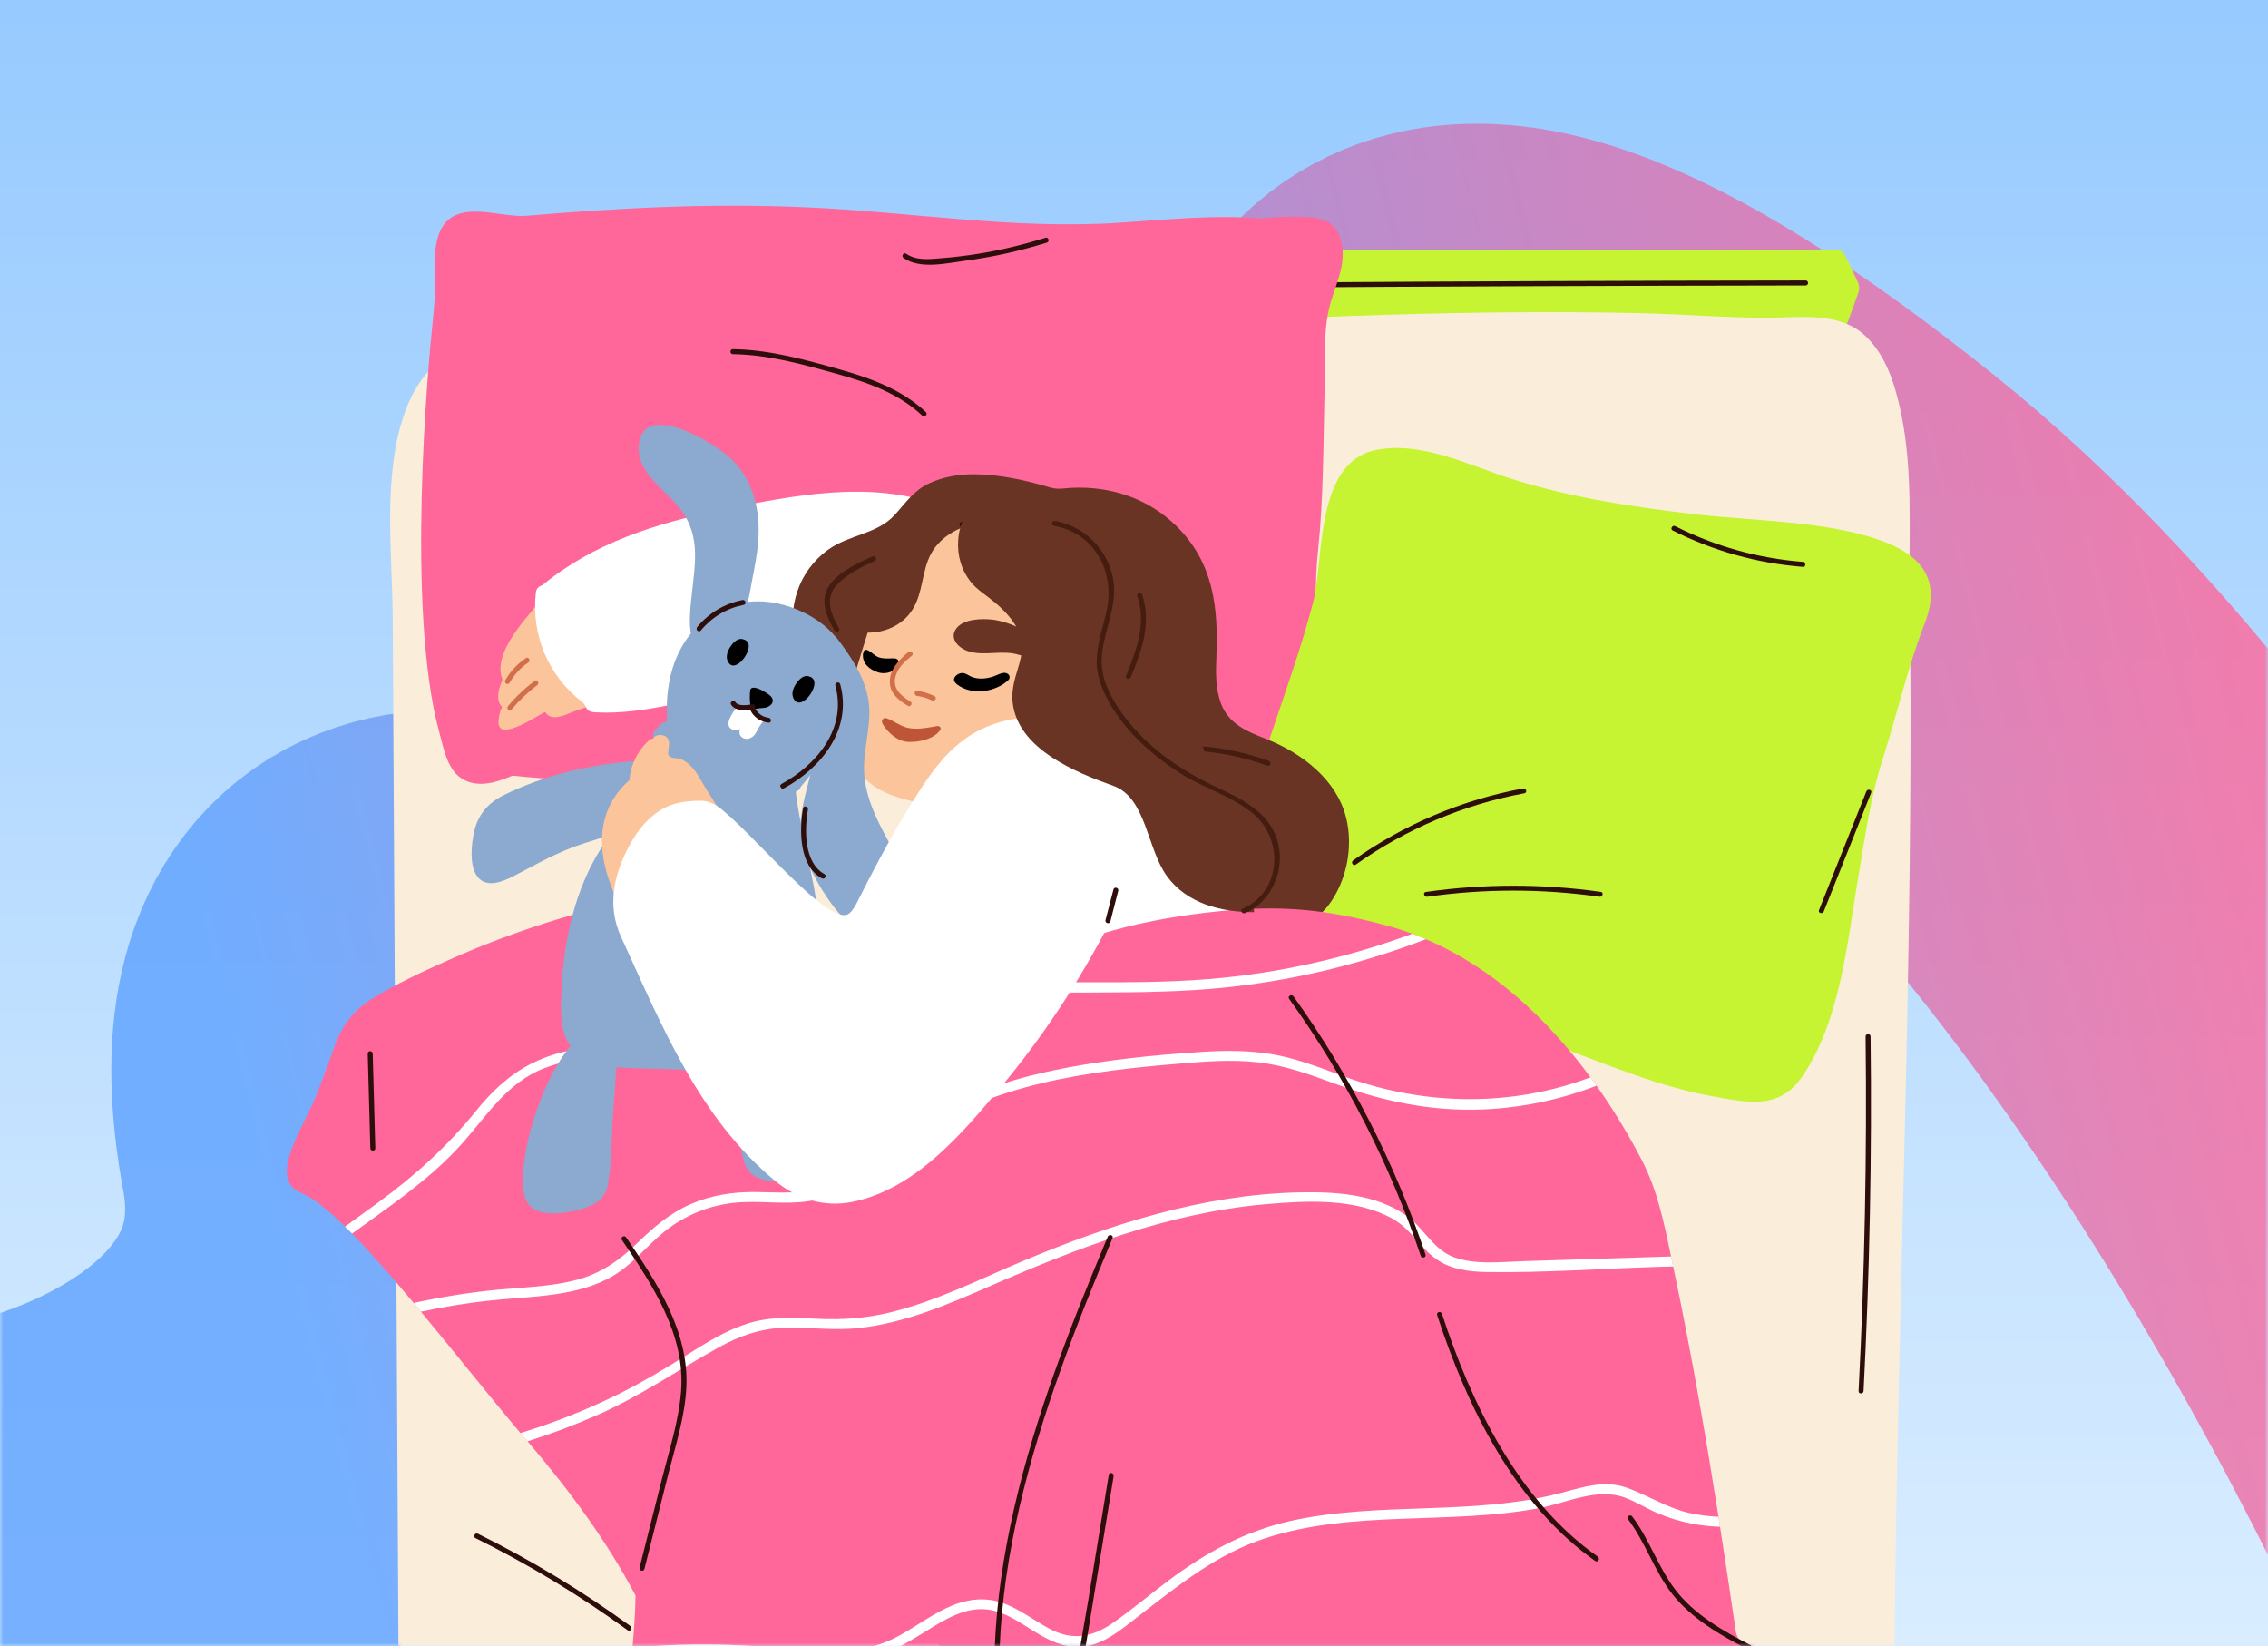 <svg width="350" height="254" viewBox="0 0 350 254" fill="none" xmlns="http://www.w3.org/2000/svg" xmlns:xlink="http://www.w3.org/1999/xlink">
	<rect x="0" y="0" width="350" height="254" fill="#333333" stroke="none"/>
	<desc>
			Created with Pixso.
	</desc>
	<defs>
		<linearGradient x1="175" y1="0" x2="175" y2="254" id="paint_linear_580_1801_0" gradientUnits="userSpaceOnUse">
			<stop stop-color="#97CAFF"/>
			<stop offset="1" stop-color="#D9EDFF"/>
		</linearGradient>
		<linearGradient x1="175" y1="0" x2="175" y2="254" id="paint_linear_580_1803_0" gradientUnits="userSpaceOnUse">
			<stop stop-color="#9DCDFF"/>
			<stop offset="1" stop-color="#DAEDFF"/>
		</linearGradient>
		<linearGradient x1="464.284" y1="97.431" x2="-77.716" y2="233.431" id="paint_linear_580_1804_0" gradientUnits="userSpaceOnUse">
			<stop offset="0.204" stop-color="#FF6699"/>
			<stop offset="0.772" stop-color="#5EA1FF"/>
		</linearGradient>
	</defs>
	<rect id="Rectangle 152" width="350" height="254" fill="url(#paint_linear_580_1801_0)" fill-opacity="1"/>
	<mask id="mask580_1803" mask-type="alpha" maskUnits="userSpaceOnUse" x="0" y="0" width="350" height="254">
		<rect id="Rectangle 153" width="350" height="254" fill="url(#paint_linear_580_1803_0)" fill-opacity="1"/>
	</mask>
	<g mask="url(#mask580_1803)">
		<path id="Vector 2709" d="M408.21 278.19C392.22 234.92 345.02 136.18 284.16 87.42C208.07 26.47 197.94 62.68 229.09 144.11C260.24 225.54 228.99 298.18 174.24 229.89C119.5 161.59 44.51 113.64 56.2 176.84C67.89 240.03 -35.17 263.14 -77.45 227.42" stroke="url(#paint_linear_580_1804_0)" stroke-opacity="0.8" stroke-width="75.608" stroke-linecap="round"/>
	</g>
	<g mask="url(#mask580_1803)">
		<path id="Vector" d="M286.79 45.14C286.98 44.61 286.95 44.05 286.71 43.54C286.07 42.15 284.78 39.41 284.67 39.33C284.42 38.86 283.94 38.48 283.22 38.48C205.73 38.93 74.06 37.97 72.18 40.74C71.28 42.06 71.19 43.64 70.97 45.15C70.88 45.79 70.98 46.43 71.25 47.02C72.03 48.7 73.66 52.26 74.51 54.42C77.37 61.76 85.58 80.67 85.93 80.96C89.65 84.02 94.77 84.91 99.49 85.81C105.04 86.87 110.69 87.48 116.35 87.73C128.58 88.28 140.82 87.19 152.95 85.84C165.03 84.5 177.09 82.87 189.24 82.14C201.96 81.37 214.71 81.37 227.46 81.27C241.87 81.15 256.27 81.04 270.68 80.93C271.8 80.92 272.35 80.08 272.33 79.27C277.52 70.79 284.84 50.64 286.79 45.14Z" fill="#C6F432" fill-opacity="1" fill-rule="nonzero"/>
		<path id="Vector" d="M75.48 45.68C101.9 45.28 128.32 44.96 154.74 44.7C181.16 44.45 207.59 44.26 234.01 44.16C248.89 44.1 263.77 44.06 278.65 44.04C279.14 44.04 279.15 43.27 278.65 43.27C252.22 43.3 225.8 43.4 199.38 43.57C172.95 43.74 146.53 43.99 120.11 44.31C105.23 44.48 90.35 44.69 75.48 44.91C74.98 44.92 74.98 45.69 75.48 45.68Z" fill="#2D0E0B" fill-opacity="1" fill-rule="nonzero"/>
		<path id="Vector" d="M294.7 90.84C294.57 81.67 295.24 72.35 293.29 63.32C292.4 59.2 291.01 54.75 287.83 51.79C283.82 48.07 277.91 49 272.93 49.02C266.53 49.04 260.11 48.49 253.7 48.33C238.7 47.97 223.68 48.21 208.69 48.74C179.3 49.78 149.97 51.93 120.58 52.87C109.6 53.23 97.76 53.49 86.46 53.2C76.72 52.96 67.02 51.09 62.5 63.56C58.99 73.25 60.55 85.38 60.61 95.61C60.75 120.17 60.89 144.72 61.02 169.27C61.29 217.76 61.56 266.25 61.83 314.74C61.91 327.83 61.18 341.3 62.17 354.34C63.79 375.85 95.52 367.51 107.38 367.41C164.54 366.95 222.08 374.2 279.11 367.37C292.23 365.78 294.62 351.76 294.09 338.96C293.27 319.37 292.43 299.83 292.31 280.21C292.06 239.75 293.48 199.32 294.29 158.87C294.75 136.2 295.02 113.52 294.7 90.84Z" fill="#FAEEDB" fill-opacity="1" fill-rule="nonzero"/>
		<path id="Vector" d="M287.9 159.92C288.12 178.16 287.76 196.4 286.82 214.62C286.79 215.11 287.56 215.11 287.59 214.62C288.53 196.4 288.89 178.16 288.67 159.92C288.67 159.43 287.9 159.43 287.9 159.92Z" fill="#2D0E0B" fill-opacity="1" fill-rule="nonzero"/>
		<path id="Vector" d="M73.37 237.31C81.6 241.38 89.45 246.14 96.88 251.54C97.28 251.83 97.66 251.16 97.27 250.87C89.84 245.47 81.99 240.72 73.76 236.64C73.32 236.42 72.93 237.09 73.37 237.31Z" fill="#2D0E0B" fill-opacity="1" fill-rule="nonzero"/>
		<path id="Vector" d="M88.49 270.89C81.6 272.22 74.9 274.26 68.43 276.98C67.98 277.17 68.18 277.91 68.64 277.72C75.11 275 81.81 272.97 88.7 271.63C89.18 271.53 88.98 270.79 88.49 270.89Z" fill="#2D0E0B" fill-opacity="1" fill-rule="nonzero"/>
		<path id="Vector" d="M206.89 36.9C205.98 33.78 203.26 33.51 200.71 33.44C198.68 33.39 196.66 33.49 194.65 33.72C187.4 33.09 179.78 33.91 172.7 34.37C156.42 35.43 140.67 32.71 124.46 31.99C109.99 31.34 95.62 32.05 81.2 33.3C77.26 33.64 70.32 30.53 67.97 35.56C67.07 37.48 67.06 39.74 67.14 41.85C67.25 44.71 67.03 47.26 66.73 50.11C66.08 56.22 62.62 94.07 67.79 112.98C68.54 115.74 69.09 119.09 71.71 120.38C74.08 121.55 76.8 120.65 79.1 119.67C91.54 121.02 104.03 120.47 116.38 118.17C123.28 116.88 130.13 115.42 137.16 115.59C144.25 115.76 151.25 117.19 158.2 118.68C166.28 120.4 177.03 123.97 185.77 121.55C192.46 122.78 203.64 123.93 203.87 115.64C204.16 105.38 202.32 95.2 203.4 84.93C204.26 76.74 204.21 68.49 204.41 60.27C204.51 56.31 204.2 51.82 205.03 47.93C205.83 44.24 208.05 40.85 206.89 36.9Z" fill="#FF6699" fill-opacity="1" fill-rule="nonzero"/>
		<path id="Vector" d="M142.88 63.58C139.27 60.18 134.64 58.44 129.95 57.1C124.45 55.54 118.84 53.95 113.09 53.87C112.6 53.87 112.6 54.64 113.09 54.64C118.58 54.72 123.9 56.21 129.14 57.68C133.92 59.01 138.66 60.67 142.33 64.13C142.69 64.47 143.24 63.92 142.88 63.58Z" fill="#2D0E0B" fill-opacity="1" fill-rule="nonzero"/>
		<path id="Vector" d="M139.45 39.81C142.05 41.59 146.08 40.6 148.97 40.22C153.24 39.65 157.44 38.71 161.55 37.43C162.03 37.28 161.82 36.54 161.35 36.68C157.92 37.75 154.44 38.6 150.9 39.16C149.04 39.46 147.18 39.68 145.31 39.83C143.45 39.98 141.46 40.25 139.83 39.14C139.42 38.86 139.04 39.53 139.45 39.81Z" fill="#2D0E0B" fill-opacity="1" fill-rule="nonzero"/>
		<path id="Vector" d="M288.59 82.84C280.22 80.35 270.64 80.37 261.96 79.38C252.21 78.27 242.45 76.8 233.13 73.84C226.74 71.8 219.3 68.01 212.32 69.43C202.89 71.35 204.34 86.3 202.65 92.88C200.19 102.42 196.46 111.63 193.68 121.09C191.48 128.58 186.27 140.7 192.33 147.63C194.95 150.62 199.12 152.07 203.19 152.87C212.88 154.79 222.71 156.32 232.25 158.87C243.13 161.77 252.78 167.03 264.01 169.1C270.24 170.25 274.75 171.2 278.32 165.81C284.11 157.06 285.08 145.21 286.78 135.29C287.8 129.28 288.65 123.06 290.51 117.24C292.57 110.81 294.55 102.47 297.03 96.16C299.84 89 296.08 85.06 288.59 82.84Z" fill="#C6F432" fill-opacity="1" fill-rule="nonzero"/>
		<path id="Vector" d="M258.13 81.85C264.43 85.02 271.2 86.91 278.23 87.46C278.72 87.5 278.72 86.73 278.23 86.69C271.34 86.15 264.69 84.3 258.52 81.18C258.08 80.96 257.69 81.63 258.13 81.85Z" fill="#2D0E0B" fill-opacity="1" fill-rule="nonzero"/>
		<path id="Vector" d="M288.02 122.1C285.58 128.21 283.15 134.32 280.71 140.42C280.52 140.88 281.27 141.08 281.45 140.63C283.89 134.52 286.32 128.42 288.76 122.31C288.95 121.85 288.2 121.65 288.02 122.1Z" fill="#2D0E0B" fill-opacity="1" fill-rule="nonzero"/>
		<path id="Vector" d="M209.21 133.41C217 127.89 225.86 124.14 235.25 122.39C235.74 122.3 235.53 121.56 235.05 121.65C225.59 123.41 216.67 127.19 208.82 132.75C208.42 133.03 208.81 133.7 209.21 133.41Z" fill="#2D0E0B" fill-opacity="1" fill-rule="nonzero"/>
		<path id="Vector" d="M220.25 138.36C229.07 137.1 238.01 137.1 246.84 138.36C247.32 138.43 247.53 137.68 247.04 137.61C238.07 136.34 229.02 136.34 220.04 137.62C219.55 137.69 219.76 138.43 220.25 138.36Z" fill="#2D0E0B" fill-opacity="1" fill-rule="nonzero"/>
		<path id="Vector" d="M96.29 105.84C96.12 102.61 94.71 99.97 92.71 97.51C91.67 96.23 90.54 94.93 89.2 93.95C87.94 93.02 86.62 92.74 85.19 92.14C85.04 92.07 84.89 92.05 84.76 92.06C84.43 91.89 84.02 91.93 83.71 92.32C81.41 95.21 75.85 100.69 77.55 104.87C77.27 105.49 77.06 106.13 76.94 106.77C76.75 107.8 76.98 108.61 77.48 109.07C77.12 109.87 76.91 110.71 76.93 111.59C76.93 112.31 77.58 112.73 78.23 112.6C80.34 112.19 82.04 110.96 83.91 109.96C83.98 109.92 84.06 109.89 84.13 109.85C84.22 110.02 84.35 110.18 84.53 110.31C85.71 111.23 87.72 110.05 88.93 109.64C91.08 108.9 93.22 108.13 95.34 107.32C95.7 107.18 95.91 106.91 95.99 106.61C96.18 106.44 96.3 106.18 96.29 105.84Z" fill="#FCC49A" fill-opacity="1" fill-rule="nonzero"/>
		<path id="Vector" d="M182.81 131.05C179.15 119.81 174.37 108.81 168.07 98.79C162.54 90 155.17 81.88 145.27 78.09C134.42 73.93 122.23 76.48 111.22 78.7C101.29 80.71 91.57 83.79 83.67 90.31C83.2 90.43 82.77 90.79 82.7 91.39C81.94 97.9 84.6 104.25 89.78 108.26C90.73 108.99 90.11 109.81 91.96 109.91C100.13 110.35 108.52 107.14 116.66 106.3C118.94 106.06 121.27 105.75 123.56 106.03C126.38 106.39 128.43 107.79 130.67 109.4C134.22 111.95 137.78 114.47 141.82 116.2C149.55 119.52 158.55 119.49 165.73 124.16C170.88 127.52 173.32 137.03 180.98 133.9C181.61 133.64 181.82 133.03 181.74 132.49C182.43 132.45 183.08 131.89 182.81 131.05Z" fill="#FFFFFF" fill-opacity="1" fill-rule="nonzero"/>
		<path id="Vector" d="M203.18 118.79C200.9 116.66 198.07 115.05 195.27 113.96C192.4 112.85 189.61 111.68 188.43 108.56C187.55 106.21 187.62 103.67 187.72 101.2C188.02 93.66 187.24 86.83 181.61 81.23C176.9 76.54 170.41 74.68 163.96 75.38C163.28 75.45 162.59 75.38 161.93 75.18C158.25 74.07 154.13 73.18 150.27 73.17C147.95 73.17 145.6 73.57 143.48 74.53C141.01 75.65 139.83 77.52 138.06 79.46C135.33 82.44 131.01 82.48 127.79 84.82C118.32 91.7 122.06 106.82 131.64 111.85C132.24 112.17 132.69 112.69 133.05 113.26C133.25 113.58 133.58 113.81 134.05 113.85C137.53 114.15 142.08 113.74 145.41 114.82C150.44 116.44 148.32 122.63 148.47 126.53C148.67 131.8 151.21 134.37 155 137.67C156.51 138.99 157.37 140.16 158 141.54C160.67 147.42 167.67 149.92 173.29 146.76C173.39 146.7 173.49 146.65 173.58 146.59C174.03 146.33 174.51 146.18 175.02 146.1C179.54 145.44 183.21 142.48 187.5 141.17C189.69 140.49 190.15 141.97 192.37 142.66C196.58 143.97 202.1 143.49 204.96 139.74C207.81 136.01 208.87 130.73 207.74 126.18C207.03 123.28 205.35 120.81 203.18 118.79Z" fill="#693424" fill-opacity="1" fill-rule="nonzero"/>
		<path id="Vector" d="M197.18 160.17C189.07 134.52 175.95 112.47 173.5 108.36C173.5 108.36 164.37 112.02 164.03 112.33C163.68 112.42 163.35 112.64 163.11 113.05C161.02 116.64 161.25 120.63 160.71 124.64C160.04 129.64 158.65 134.5 157.24 139.33C155.92 143.8 154.53 148.27 153.6 152.83C152.87 156.37 152.32 159.99 154.64 163.04C154.92 163.4 155.27 163.59 155.64 163.66C155.78 164.09 156.1 164.46 156.64 164.65C162.62 166.7 169.51 165 175.66 164.52C182.79 163.96 199.12 160.2 197.18 160.17Z" fill="#FFFFFF" fill-opacity="1" fill-rule="nonzero"/>
		<path id="Vector" d="M305.49 343.68C305.21 346.2 303.57 347.93 300.99 348.17C299.11 348.34 297.55 347.6 296.2 346.5C296.01 346.6 295.79 346.66 295.53 346.67C292.53 346.8 292.4 343.38 289.48 342.95C286.7 342.54 283.15 344.73 280.68 345.66C274.33 348.06 267.88 350.16 261.34 351.96C248.36 355.52 235.04 357.87 221.62 359C206.78 360.25 191.24 359.14 176.09 360.03C165.75 361.73 155 363.38 145.44 367.87C136.83 371.91 129.53 378.1 121.51 383.11C114.71 387.36 106.43 391.25 98.2 390.69C91.67 390.25 82.97 372.03 81.93 359.42C81.87 358.8 81.84 358.19 81.82 357.6C81.81 356.82 81.82 356.06 81.88 355.33C82.48 347.48 84.24 334.82 86.08 323.45C86.16 322.91 86.25 322.37 86.33 321.84C87.33 315.7 88.34 310.02 89.17 305.81C91.65 293.25 94.17 280.68 95.92 268C96.48 263.98 97.05 259.89 97.46 255.76C97.51 255.25 97.56 254.73 97.6 254.21C97.85 251.53 98.03 248.86 98.08 246.18C93.57 237.6 87.73 229.76 81.41 222.38C81.4 222.37 81.39 222.36 81.38 222.34C81.03 221.94 80.68 221.53 80.32 221.1C75.76 215.71 70.28 208.79 64.96 202.38C64.59 201.92 64.22 201.48 63.85 201.04C60.5 197.04 57.24 193.3 54.33 190.34C53.97 189.96 53.6 189.6 53.24 189.25C50.62 186.66 48.33 184.82 46.6 184.12C41 181.88 47 173.85 48.97 168.63C49.87 166.22 50.82 163.82 51.65 161.38C52.65 158.43 54.59 155.88 57.23 154.22C61.03 151.84 65.18 149.94 68.95 148.25C80.12 143.24 91.85 139.68 103.9 137.56C104.63 137.43 105.2 137.76 105.54 138.23C114.29 140.22 118.57 149.57 127.1 152.36C136.36 155.38 146.34 150.14 155.89 151.31C155.98 150.96 156.17 150.63 156.53 150.38C165.19 144.22 177.88 141.64 188 140.61C197.56 139.63 204.61 140.23 214.21 142.87C215.48 143.22 216.73 143.63 217.96 144.07C218.66 144.34 219.36 144.62 220.05 144.91C230.31 149.28 238.79 157.18 245.44 166.22C245.77 166.65 246.07 167.08 246.38 167.51C249.02 171.25 251.37 175.15 253.4 179.06C255.78 183.66 256.83 188.82 257.88 193.86C257.98 194.38 258.09 194.89 258.2 195.4C258.22 195.46 258.22 195.51 258.24 195.57C259.69 202.41 261 209.27 262.22 216.15C263.28 222.1 264.26 228.06 265.2 234.02C265.28 234.54 265.36 235.05 265.44 235.56C266.28 240.96 267.09 246.36 267.88 251.76C268.3 254.71 274.28 256.12 276.41 257.46C277.71 258.27 278.97 259.18 280.22 260.13C280.82 260.59 281.43 261.06 282.03 261.54C283.6 262.79 285.16 264.06 286.7 265.24C293.18 270.21 300.11 276.04 302.19 284.31C304.16 292.12 304.21 300.61 304.2 308.98L304.2 310.61C304.2 314.49 304.21 318.32 304.42 322.03C304.53 323.9 304.71 325.8 304.9 327.72C305.44 333.05 306.07 338.47 305.49 343.68Z" fill="#FF6699" fill-opacity="1" fill-rule="nonzero"/>
		<path id="Vector" d="M220.05 144.91C208.64 149.3 196.63 151.98 184.41 152.75C170.77 153.63 157.14 152.45 143.54 154.22C129.98 155.99 116.51 158.66 103.04 160.97C99.57 161.56 96.09 162.15 92.62 162.75C89.7 163.25 86.75 163.75 83.98 164.82C78.07 167.1 75.06 172.33 70.98 176.8C66.84 181.34 61.81 184.95 56.85 188.52C56.01 189.13 55.17 189.73 54.33 190.33C53.97 189.96 53.6 189.59 53.24 189.25C54.93 188.03 56.62 186.81 58.3 185.58C64.07 181.37 69.05 176.87 73.54 171.31C77.16 166.85 81.05 163.79 86.7 162.36C93.13 160.74 99.83 159.97 106.36 158.85C119.45 156.61 132.55 153.95 145.74 152.41C159.31 150.82 172.95 152.18 186.54 151.06C197.27 150.18 207.86 147.8 217.96 144.07C218.66 144.34 219.36 144.62 220.05 144.91Z" fill="#FFFFFF" fill-opacity="1" fill-rule="nonzero"/>
		<path id="Vector" d="M258.2 195.4C257.35 195.42 256.5 195.44 255.65 195.47C246.93 195.75 238.14 196.39 229.42 196.26C226.74 196.22 223.91 195.87 221.67 194.28C219.11 192.48 217.76 189.64 214.94 188.06C209.13 184.81 201.58 185.24 195.17 185.81C180.16 187.15 166.02 192.64 152.32 198.63C146.02 201.38 139.57 204.11 132.68 204.89C128.95 205.31 125.27 204.81 121.53 204.84C117.62 204.87 114.15 206.07 110.77 207.96C104.59 211.41 98.84 215.36 92.35 218.25C88.77 219.83 85.12 221.21 81.41 222.38C81.4 222.37 81.39 222.36 81.38 222.35C81.03 221.94 80.68 221.53 80.32 221.1C85.58 219.5 90.71 217.45 95.64 215C99.22 213.2 102.65 211.17 106.03 209.03C109.04 207.13 112.11 205.21 115.53 204.16C119.06 203.08 122.65 203.29 126.28 203.48C130 203.66 133.62 203.39 137.25 202.52C144.45 200.78 151.11 197.4 157.91 194.54C171.32 188.91 185.49 184.36 200.15 183.98C205.89 183.84 212.32 184.16 217.16 187.65C219.77 189.54 221.2 192.79 224.32 193.95C227.62 195.18 231.47 194.7 234.91 194.59C242.57 194.35 250.22 194.1 257.88 193.86C257.99 194.38 258.09 194.89 258.2 195.4Z" fill="#FFFFFF" fill-opacity="1" fill-rule="nonzero"/>
		<path id="Vector" d="M246.38 167.51C240.83 169.66 234.95 170.91 228.97 171.17C220.96 171.52 213.35 169.92 205.86 167.15C201.96 165.72 198.07 164.31 193.91 163.88C190.05 163.48 186.17 163.75 182.33 164.08C175.1 164.68 167.84 165.44 160.78 167.12C153.85 168.77 147.1 171.33 141.26 175.47C135.99 179.21 131.34 184.4 124.63 185.35C120.89 185.89 117.13 185.19 113.39 185.57C109.44 185.96 105.6 187.54 102.51 190.04C99.81 192.22 97.66 195.04 94.64 196.83C91.82 198.51 88.6 199.28 85.39 199.73C82.02 200.2 78.61 200.32 75.22 200.7C71.78 201.08 68.35 201.65 64.96 202.38C64.59 201.92 64.22 201.48 63.85 201.04C64.09 200.98 64.32 200.94 64.56 200.88C68.66 200.01 72.8 199.37 76.98 198.97C80.88 198.61 84.84 198.51 88.65 197.56C92.65 196.57 95.58 194.49 98.5 191.65C100.92 189.3 103.38 187.2 106.5 185.82C109.71 184.41 113.08 183.88 116.57 183.92C120.39 183.95 124.23 184.37 127.87 182.91C131.18 181.59 133.97 179.25 136.71 177.04C139.28 174.98 141.9 173.04 144.78 171.45C150.79 168.13 157.43 166.13 164.14 164.83C171.08 163.49 178.18 162.77 185.22 162.31C189.02 162.06 192.85 162.03 196.62 162.71C200.4 163.4 203.98 164.84 207.58 166.15C219.91 170.63 233.27 170.81 245.44 166.22C245.77 166.65 246.07 167.08 246.38 167.51Z" fill="#FFFFFF" fill-opacity="1" fill-rule="nonzero"/>
		<path id="Vector" d="M282.03 261.54C273.86 262.1 265.77 263.74 257.99 266.41C250.01 269.16 242.41 273.01 235.5 277.85C228.56 282.72 222.25 288.62 213.5 289.79C204.61 290.98 195.68 288.15 186.79 289.58C179.05 290.81 172.13 294.69 165.66 298.93C159.09 303.24 152.83 308.06 145.89 311.78C138.66 315.66 130.77 317.85 122.69 319.14C110.6 321.05 98.11 321.18 86.08 323.44C86.16 322.9 86.25 322.37 86.33 321.83C100.29 319.31 114.81 319.56 128.69 316.43C137.01 314.56 144.53 311.16 151.67 306.55C158.25 302.3 164.47 297.47 171.33 293.66C178.19 289.85 185.51 287.48 193.41 287.63C202.87 287.81 212.48 290.29 221.35 285.74C225.15 283.79 228.5 281.13 231.91 278.58C235.25 276.07 238.72 273.76 242.36 271.73C249.48 267.74 257.14 264.71 265.04 262.71C270.03 261.44 275.11 260.57 280.23 260.13C280.83 260.59 281.43 261.06 282.03 261.54Z" fill="#FFFFFF" fill-opacity="1" fill-rule="nonzero"/>
		<path id="Vector" d="M265.44 235.56C264.01 235.52 262.57 235.36 261.15 235.09C259.37 234.76 257.64 234.23 255.97 233.54C254.2 232.8 252.55 231.73 250.75 231.06C246.45 229.48 241.76 231.89 237.51 232.69C223.54 235.33 208.81 232.88 195.15 237.37C187.8 239.78 181.85 244.6 175.8 249.27C173.35 251.16 170.74 253.47 167.58 254.01C165.03 254.44 162.64 253.48 160.48 252.23C157.85 250.72 155.25 248.57 152.11 248.3C148.85 248.03 145.9 249.82 143.23 251.47C140.53 253.13 137.87 254.86 134.77 255.65C131.32 256.54 127.73 256.45 124.21 256.18C116.55 255.58 108.99 255.02 101.29 255.47C100.01 255.55 98.74 255.65 97.46 255.76C97.51 255.25 97.56 254.73 97.6 254.21C99.31 254.06 101.03 253.94 102.75 253.86C107.11 253.65 111.49 253.68 115.85 253.94C119.99 254.18 124.13 254.81 128.28 254.83C132.08 254.84 135.63 254.13 138.96 252.26C141.66 250.75 144.16 248.84 147.05 247.67C149.49 246.69 152.1 246.42 154.62 247.28C157.28 248.2 159.49 249.98 161.94 251.29C165.43 253.15 168.45 252.66 171.66 250.45C174.63 248.4 177.39 246.06 180.28 243.89C186.02 239.58 192.07 236.26 199.11 234.68C212.97 231.58 227.49 233.98 241.25 230.25C244.57 229.35 247.79 228.34 251.16 229.58C254.42 230.76 257.24 232.65 260.67 233.43C262.17 233.77 263.69 233.96 265.2 234.02C265.28 234.54 265.37 235.05 265.44 235.56Z" fill="#FFFFFF" fill-opacity="1" fill-rule="nonzero"/>
		<path id="Vector" d="M304.2 308.98L304.2 310.61C303.93 310.5 303.67 310.41 303.39 310.33C301.77 309.83 300.13 309.95 298.48 309.67C295.16 309.1 291.93 306.93 288.49 307.04C286.49 307.1 284.34 308.38 282.5 309.13C280.32 310.01 278.15 310.91 275.98 311.81C271.67 313.6 267.37 315.42 263.05 317.19C255.54 320.26 247.95 323.19 240.19 325.57C231.98 328.08 223.61 329.66 215.18 331.2C197.57 334.39 179.92 337.31 162.23 339.97C153.2 341.33 144.16 342.62 135.1 343.85C126.53 345 117.86 345.81 109.35 347.44C101.12 349 93.52 351.94 86.42 356.4C84.9 357.36 83.4 358.37 81.92 359.42C81.87 358.8 81.84 358.19 81.82 357.6C83.88 356.16 86 354.8 88.18 353.54C96.42 348.78 105.31 346.37 114.67 345C132.88 342.34 151.15 340.16 169.35 337.34C187.88 334.47 206.41 331.41 224.82 327.85C241.57 324.62 257.31 317.95 272.98 311.41C277.1 309.68 281.23 307.97 285.38 306.32C288.28 305.17 290.6 305.6 293.53 306.56C295.08 307.07 296.62 307.68 298.22 308.04C299.7 308.37 301.21 308.26 302.69 308.56C303.21 308.67 303.71 308.81 304.2 308.98Z" fill="#FFFFFF" fill-opacity="1" fill-rule="nonzero"/>
		<path id="Vector" d="M95.97 191.31C100.69 198.23 105.8 205.94 105.1 214.71C104.74 219.26 103.27 223.75 102.16 228.15C101.01 232.72 99.86 237.29 98.7 241.87C98.58 242.35 99.33 242.55 99.45 242.07C100.66 237.26 101.87 232.44 103.08 227.63C104.21 223.17 105.7 218.62 105.92 214C106.32 205.36 101.29 197.75 96.63 190.92C96.36 190.51 95.69 190.89 95.97 191.31Z" fill="#2D0E0B" fill-opacity="1" fill-rule="nonzero"/>
		<path id="Vector" d="M251.22 234.37C253.94 237.97 255.29 242.4 258.08 245.96C261.03 249.7 265.55 252.36 269.74 254.47C270.19 254.69 270.57 254.03 270.13 253.81C265.92 251.68 261.36 249.02 258.48 245.2C255.85 241.72 254.52 237.46 251.89 233.98C251.6 233.59 250.93 233.97 251.22 234.37Z" fill="#2D0E0B" fill-opacity="1" fill-rule="nonzero"/>
		<path id="Vector" d="M170.95 190.81C159.68 217.7 148.94 246.91 155.36 276.42C155.47 276.91 156.21 276.7 156.11 276.22C149.71 246.86 160.49 217.76 171.69 191.02C171.88 190.56 171.14 190.36 170.95 190.81Z" fill="#2D0E0B" fill-opacity="1" fill-rule="nonzero"/>
		<path id="Vector" d="M171.11 227.53C170.06 233.97 169.01 240.4 167.95 246.84C167 252.64 165.68 258.55 165.71 264.46C165.73 269.61 167.18 274.31 170.37 278.38C174.08 283.11 178.84 287.11 183.14 291.28C188.48 296.46 193.82 301.64 199.15 306.82C199.51 307.16 200.06 306.62 199.7 306.27C194.09 300.83 188.48 295.39 182.87 289.94C180.09 287.25 177.27 284.58 174.54 281.84C172.11 279.41 169.77 276.8 168.31 273.66C165.03 266.61 166.82 258.44 168.02 251.13C169.3 243.33 170.58 235.54 171.86 227.74C171.94 227.26 171.19 227.05 171.11 227.53Z" fill="#2D0E0B" fill-opacity="1" fill-rule="nonzero"/>
		<path id="Vector" d="M104.39 295.32C109.83 293.57 115.42 291.77 121.19 291.77C126.9 291.77 132.04 293.96 136.83 296.91C146.45 302.86 155.57 309.79 164.86 316.24C165.27 316.53 165.65 315.86 165.25 315.58C160.15 312.04 155.06 308.49 149.96 304.95C145.2 301.65 140.53 298.09 135.49 295.22C131.08 292.7 126.33 291 121.19 291C115.35 291 109.69 292.8 104.18 294.57C103.71 294.72 103.92 295.47 104.39 295.32Z" fill="#2D0E0B" fill-opacity="1" fill-rule="nonzero"/>
		<path id="Vector" d="M141.27 364.62C129.77 367.31 118.55 371.06 107.74 375.81C107.29 376.01 107.68 376.68 108.13 376.48C118.88 371.75 130.04 368.03 141.47 365.36C141.96 365.25 141.75 364.5 141.27 364.62Z" fill="#2D0E0B" fill-opacity="1" fill-rule="nonzero"/>
		<path id="Vector" d="M291.86 279.69C292.83 299.37 291.51 319.11 287.92 338.49C287.83 338.97 288.57 339.18 288.66 338.69C292.27 319.25 293.61 299.44 292.63 279.69C292.61 279.19 291.84 279.19 291.86 279.69Z" fill="#2D0E0B" fill-opacity="1" fill-rule="nonzero"/>
		<path id="Vector" d="M168.44 359.6C194.03 352.83 219.2 344.57 243.83 334.87C244.29 334.69 244.09 333.95 243.62 334.13C219 343.83 193.82 352.09 168.24 358.86C167.76 358.98 167.96 359.73 168.44 359.6Z" fill="#2D0E0B" fill-opacity="1" fill-rule="nonzero"/>
		<path id="Vector" d="M56.75 162.56C56.89 167.43 57.02 172.29 57.15 177.16C57.16 177.65 57.93 177.65 57.92 177.16C57.79 172.29 57.66 167.43 57.52 162.56C57.51 162.07 56.74 162.07 56.75 162.56Z" fill="#2D0E0B" fill-opacity="1" fill-rule="nonzero"/>
		<path id="Vector" d="M198.94 154.11C207.65 166.25 214.49 179.6 219.25 193.76C219.4 194.23 220.15 194.03 219.99 193.56C215.21 179.34 208.35 165.91 199.61 153.72C199.32 153.33 198.65 153.71 198.94 154.11Z" fill="#2D0E0B" fill-opacity="1" fill-rule="nonzero"/>
		<path id="Vector" d="M221.78 202.9C226.38 216.99 233.73 232.11 246.19 240.85C246.6 241.13 246.98 240.47 246.58 240.18C234.31 231.58 227.06 216.57 222.52 202.7C222.37 202.23 221.62 202.43 221.78 202.9Z" fill="#2D0E0B" fill-opacity="1" fill-rule="nonzero"/>
		<path id="Vector" d="M127.2 141.86C129.38 145.18 131.57 148.5 133.76 151.81C134.03 152.22 134.7 151.84 134.43 151.42C132.24 148.11 130.05 144.79 127.86 141.47C127.59 141.06 126.92 141.45 127.2 141.86Z" fill="#2D0E0B" fill-opacity="1" fill-rule="nonzero"/>
		<path id="Vector" d="M90.1 160C91.11 159.26 92.47 159.23 93.47 160.02C93.85 160.33 94.4 159.79 94.01 159.48C92.76 158.48 91.02 158.38 89.71 159.33C89.31 159.62 89.7 160.29 90.1 160Z" fill="#2D0E0B" fill-opacity="1" fill-rule="nonzero"/>
		<path id="Vector" d="M177.84 94.09C176.78 79.06 153.75 74.38 143.5 81.82C137.36 86.28 135.15 93.57 132.99 100.52C131.18 106.34 128.59 115.27 133.66 120.28C136.29 122.89 140.49 123.56 143.94 124.3C153.51 126.33 159.97 123.35 165.36 115.17C166.62 113.26 167.43 111.07 168.71 109.18C172.15 104.1 178.33 101.07 177.84 94.09Z" fill="#FCC49A" fill-opacity="1" fill-rule="nonzero"/>
		<path id="Vector" d="M154.56 78.07C153.54 76.53 150.39 77.15 149 77.52C146.47 78.22 143.75 79.19 141.63 80.78C139.38 82.46 137.39 84.58 135.36 86.52C134.24 87.59 133.12 88.67 132 89.75C130.97 90.76 129.56 91.78 128.8 93.02C128.01 94.31 128.53 95.4 129.69 96.26C132.81 98.55 137.69 97.82 140.17 94.93C142.29 92.47 142.12 89.33 143.21 86.45C144.69 82.54 148.7 80.86 152.57 80.32C152.64 80.34 152.72 80.35 152.82 80.31C152.84 80.3 152.87 80.29 152.89 80.28C153 80.27 153.12 80.25 153.23 80.24C153.42 80.22 153.54 80.09 153.6 79.95C154.36 79.53 155.11 78.89 154.56 78.07Z" fill="#693424" fill-opacity="1" fill-rule="nonzero"/>
		<path id="Vector" d="M154.58 103.87C154.3 103.94 154.04 104.07 153.78 104.18C152.54 104.72 150.98 104.93 149.77 104.35C149.44 104.18 149.14 103.97 148.78 103.87C148.06 103.67 147.05 104.37 147.25 105.03C147.33 105.28 147.55 105.48 147.77 105.65C150.05 107.35 153.64 106.75 155.58 104.96C156.05 104.53 155.74 103.83 155.02 103.81C154.87 103.81 154.72 103.83 154.58 103.87Z" fill="#000000" fill-opacity="1" fill-rule="nonzero"/>
		<path id="Vector" d="M137.74 101.57C137.03 101.61 136.29 101.65 135.6 101.41C134.9 101.16 134.51 100.55 133.81 100.29C133.46 100.17 133.24 100.44 133.25 100.72C133.16 100.82 133.17 100.94 133.17 101.1C133.15 102.45 134.17 103.24 135.35 103.68C136.16 103.99 137.21 103.91 137.94 103.38C138.71 102.82 139.19 101.5 137.74 101.57Z" fill="#000000" fill-opacity="1" fill-rule="nonzero"/>
		<path id="Vector" d="M140.18 100.61C138.82 101.74 137.37 103.16 137.32 105.07C137.27 106.95 138.64 108.01 140.1 108.9C140.53 109.16 140.91 108.49 140.49 108.24C138.98 107.31 137.65 106.2 138.24 104.24C138.63 102.93 139.71 101.99 140.73 101.15C141.11 100.84 140.56 100.29 140.18 100.61Z" fill="#D16F4B" fill-opacity="1" fill-rule="nonzero"/>
		<path id="Vector" d="M141.52 107.37C142.33 107.47 143.1 107.71 143.83 108.07C144.27 108.29 144.66 107.62 144.22 107.4C143.36 106.98 142.47 106.72 141.52 106.6C141.03 106.55 141.03 107.32 141.52 107.37Z" fill="#D16F4B" fill-opacity="1" fill-rule="nonzero"/>
		<path id="Vector" d="M158.75 98.06C157.71 96.63 154.46 95.75 153.24 95.61C151.58 95.42 148.74 95.45 147.6 96.94C146.43 98.46 147.89 99.97 149.37 100.46C151.97 101.32 154.65 100.18 157.32 101.06C158.83 101.55 159.44 99.01 158.75 98.06Z" fill="#693424" fill-opacity="1" fill-rule="nonzero"/>
		<path id="Vector" d="M144.64 112.02C143.26 112.26 141.84 112.56 140.44 112.36C139.03 112.17 138.02 111.19 136.69 110.78C136.46 110.71 136.2 110.93 136.13 111.16C136.05 111.4 136.18 111.66 136.32 111.87C137.21 113.22 138.58 114.42 140.26 114.47C141.88 114.52 144.13 114.03 145.1 112.63C145.33 112.3 144.96 111.96 144.64 112.02Z" fill="#BF5537" fill-opacity="1" fill-rule="nonzero"/>
		<path id="Vector" d="M78.94 109.48C80.12 108.07 81.44 106.81 82.91 105.7C83.3 105.41 82.91 104.74 82.52 105.04C80.99 106.18 79.62 107.48 78.4 108.94C78.08 109.32 78.62 109.86 78.94 109.48Z" fill="#D16F4B" fill-opacity="1" fill-rule="nonzero"/>
		<path id="Vector" d="M81.15 101.54C79.84 102.43 78.77 103.58 77.98 104.95C77.73 105.38 78.39 105.77 78.64 105.34C79.37 104.08 80.34 103.02 81.54 102.21C81.95 101.93 81.56 101.26 81.15 101.54Z" fill="#D16F4B" fill-opacity="1" fill-rule="nonzero"/>
		<path id="Vector" d="M148.64 81.25C153.06 78.57 158.09 77.41 163.24 77.87C163.74 77.92 163.73 77.15 163.24 77.11C157.96 76.63 152.78 77.84 148.25 80.59C147.83 80.84 148.21 81.51 148.64 81.25Z" fill="#2D0E0B" fill-opacity="1" fill-rule="nonzero"/>
		<path id="Vector" d="M134.63 85.86C132.34 86.87 129.08 88.38 127.77 90.68C126.52 92.85 127.67 95.38 128.81 97.32C129.06 97.75 129.73 97.36 129.48 96.94C128.1 94.61 127.19 92.02 129.44 89.92C131.02 88.45 133.07 87.39 135.02 86.53C135.47 86.33 135.08 85.66 134.63 85.86Z" fill="#451C10" fill-opacity="1" fill-rule="nonzero"/>
		<path id="Vector" d="M122.68 120.93C122.67 120.83 122.64 120.73 122.62 120.64C122.97 120 122.89 119.18 122.01 118.75C115.75 115.67 110.44 108.96 102.52 111.42C102 111.58 101.68 111.89 101.53 112.26C101.13 112.5 100.83 112.89 100.81 113.44C100.72 115.21 101.16 117.25 100.65 118.96C100.18 120.53 98.84 121.9 97.83 123.18C95.62 126.01 95.98 126.4 93.86 129.29C88.44 136.7 86.63 146.44 86.58 155.25C86.57 157.32 86.71 159.51 87.94 161.25C89.53 163.5 92.6 164.47 95.5 164.69C99.56 165.01 103.57 164.77 107.63 165.28C111.65 165.78 115.65 166.13 119.03 163.64C122.49 161.1 124.59 157.1 125.66 153.2C128.61 142.45 123.64 131.61 122.68 120.93Z" fill="#8CAACF" fill-opacity="1" fill-rule="nonzero"/>
		<path id="Vector" d="M141.6 140.14C141.68 138.61 140.82 137.07 140.09 135.46C139.21 133.54 138.14 131.7 137.13 129.85C135.15 126.22 133.23 122.37 133.34 118.12C133.43 114.54 134.68 111.06 133.92 107.46C133.22 104.11 131.25 101.24 129.23 98.56C128.59 97.71 127.37 98.06 127.04 98.77C122.55 101.69 124.78 106.81 125.68 111.09C127.22 118.37 121.37 125.25 124.38 132.47C125.92 136.16 129.7 142.85 133.86 144.11C136.05 144.78 138.78 144.39 140.44 142.64C141.22 141.81 141.55 140.98 141.6 140.14Z" fill="#8CAACF" fill-opacity="1" fill-rule="nonzero"/>
		<path id="Vector" d="M95.08 160.04C95 159.76 94.89 159.61 94.73 159.64C94.69 159.56 94.66 159.48 94.62 159.4C94.61 159.38 94.59 159.37 94.58 159.36C94.55 159.28 94.51 159.22 94.42 159.17C89.64 156.41 85.25 165.28 83.9 168.51C82.57 171.65 81.53 175.06 81.02 178.44C80.71 180.5 80.12 184.59 81.92 186.2C83.65 187.75 87.22 187.2 89.24 186.68C91.42 186.11 93.35 185.23 93.79 182.85C94.45 179.31 94.34 175.48 94.59 171.89C94.73 169.88 94.93 167.71 95.06 165.64C95.09 165.02 95.43 161.29 95.08 160.04Z" fill="#8CAACF" fill-opacity="1" fill-rule="nonzero"/>
		<path id="Vector" d="M123.12 168.51C122.06 166.05 121.51 163.19 119.8 161.07C119.02 160.11 117.26 158.56 116.18 159.48C116.14 159.49 116.1 159.49 116.07 159.52C114.02 160.79 114.24 163.56 114.13 165.68C113.93 169.37 113.85 173.07 114.31 176.74C114.56 178.77 114.96 180.98 117.08 181.78C118.54 182.34 120.45 182.34 121.99 182.46C123.22 182.56 124.96 182.94 126.15 182.47C130.44 180.78 124.1 170.79 123.12 168.51Z" fill="#8CAACF" fill-opacity="1" fill-rule="nonzero"/>
		<path id="Vector" d="M101.27 117.26C100.32 117.29 99.38 117.34 98.43 117.4C91.31 117.88 84.08 119.53 77.66 122.72C75.18 123.95 73.72 125.87 73.17 128.32C72.75 130.22 72.36 133.63 73.73 135.33C75.15 137.08 77.67 136 79.31 135.15C82.99 133.25 86.12 131.39 90.19 130.1C93.14 129.16 96.64 128.23 98.85 126.14C99.94 125.11 105.91 118.83 104.3 117.53C103.88 117.19 103.29 117.19 102.75 117.21C102.26 117.22 101.76 117.24 101.27 117.26Z" fill="#8CAACF" fill-opacity="1" fill-rule="nonzero"/>
		<path id="Vector" d="M123.57 121.4C127.48 116.85 131.3 110.64 131.25 104.48C131.22 99.01 126.76 95.29 121.93 93.64C116.59 91.81 110.99 92.86 107.15 97.12C102.89 101.85 102.39 108.22 103.24 114.25C102.55 114.73 115.58 122.92 122.02 122.21C122.32 122.32 122.66 122.3 122.97 122.06C123.31 121.93 123.5 121.69 123.57 121.4Z" fill="#8CAACF" fill-opacity="1" fill-rule="nonzero"/>
		<path id="Vector" d="M113.16 71.1C110.65 68.47 98.71 61.21 98.57 69.15C98.52 72.47 101.58 74.93 103.74 77.11C108.5 81.92 107.26 86.59 106.66 92.58C106.48 94.43 105.85 99.54 108.38 100.48C110.77 101.37 112.87 98.05 113.9 96.48C115.2 94.52 115.58 92.2 115.99 89.95C116.4 87.76 116.86 85.61 117.02 83.38C117.33 78.9 116.38 74.49 113.16 71.1Z" fill="#8CAACF" fill-opacity="1" fill-rule="nonzero"/>
		<path id="Vector" d="M114.57 92.58C111.81 93.13 109.39 94.57 107.59 96.75C107.28 97.12 107.82 97.67 108.14 97.29C109.86 95.21 112.13 93.85 114.77 93.32C115.26 93.22 115.05 92.48 114.57 92.58Z" fill="#2D0E0B" fill-opacity="1" fill-rule="nonzero"/>
		<path id="Vector" d="M123.93 124.71C123.34 128.12 123.31 133.59 126.83 135.52C127.27 135.76 127.66 135.1 127.22 134.86C124.05 133.11 124.14 127.98 124.68 124.91C124.76 124.43 124.02 124.22 123.93 124.71Z" fill="#2D0E0B" fill-opacity="1" fill-rule="nonzero"/>
		<path id="Vector" d="M128.91 105.77C130.72 112.39 126.09 117.95 120.6 120.96C120.17 121.2 120.56 121.86 120.99 121.62C126.79 118.45 131.55 112.51 129.66 105.56C129.52 105.09 128.78 105.29 128.91 105.77Z" fill="#2D0E0B" fill-opacity="1" fill-rule="nonzero"/>
		<path id="Vector" d="M125.58 104.91C125.42 104.61 125.18 104.44 124.91 104.39C124.86 104.37 124.83 104.35 124.78 104.34C123.78 104.06 122.87 105.32 122.52 106.08C122.28 106.59 122.2 107.21 122.44 107.72C123.44 109.89 126.27 106.26 125.58 104.91Z" fill="#000000" fill-opacity="1" fill-rule="nonzero"/>
		<path id="Vector" d="M115.44 99.2C115.29 98.89 115.04 98.72 114.77 98.67C114.73 98.65 114.69 98.63 114.65 98.62C113.64 98.34 112.74 99.6 112.39 100.36C112.15 100.88 112.07 101.49 112.3 102C113.3 104.18 116.13 100.54 115.44 99.2Z" fill="#000000" fill-opacity="1" fill-rule="nonzero"/>
		<path id="Vector" d="M116.14 109.75C115.42 109.06 114.53 109.26 113.7 109.11C112.82 110.24 111.75 111.88 112.96 112.54C113.35 112.75 113.81 112.7 114.19 112.5C114.03 113.06 114.11 113.56 114.65 113.86C115.19 114.16 115.87 113.95 116.28 113.55C116.59 113.25 116.76 112.87 116.95 112.5C117.21 112.03 117.52 111.6 117.86 111.18C117.19 110.9 116.73 110.32 116.14 109.75Z" fill="#FFFFFF" fill-opacity="1" fill-rule="nonzero"/>
		<path id="Vector" d="M119.24 107.94C119.13 107.38 118.39 106.98 117.95 106.71C117.52 106.44 115.96 105.61 115.77 106.5C115.7 106.85 115.55 109.84 116.37 109.46C117.01 109.17 117.75 109.34 118.4 109.1C118.87 108.92 119.35 108.49 119.24 107.94Z" fill="#000000" fill-opacity="1" fill-rule="nonzero"/>
		<path id="Vector" d="M116.18 108.66C115.49 108.75 113.95 109.05 113.49 108.33C113.23 107.91 112.56 108.29 112.83 108.72C113.5 109.79 115.11 109.56 116.18 109.43C116.66 109.37 116.67 108.6 116.18 108.66Z" fill="#2D0E0B" fill-opacity="1" fill-rule="nonzero"/>
		<path id="Vector" d="M115.77 109.51C116.29 110.65 117.37 111.37 118.6 111.5C119.09 111.56 119.09 110.79 118.6 110.73C117.63 110.63 116.84 110 116.44 109.12C116.23 108.67 115.57 109.06 115.77 109.51Z" fill="#2D0E0B" fill-opacity="1" fill-rule="nonzero"/>
		<path id="Vector" d="M182.84 115.77C187.22 115.85 191.48 116.65 195.59 118.14C196.06 118.31 196.26 117.57 195.8 117.4C191.62 115.88 187.28 115.08 182.84 115C182.34 114.99 182.34 115.76 182.84 115.77Z" fill="#451C10" fill-opacity="1" fill-rule="nonzero"/>
		<path id="Vector" d="M108.94 121.68C108.23 120.56 107.63 119.24 106.67 118.25C106.18 117.75 105.62 117.3 104.93 117.08C104.28 116.89 103.02 117.1 103.12 116.11C103.18 115.44 103.26 114.73 103.26 114.72C103.26 114.67 103.25 114.63 103.25 114.58C103.24 114.09 102.88 113.56 102.33 113.46C102.27 113.45 102.21 113.43 102.15 113.42C101.59 113.31 101.05 113.52 100.76 113.96C100.52 113.99 100.27 114.09 100.05 114.3C98.32 115.96 97.29 118.09 97.14 120.35C90.6 126.17 92.64 134.52 96.46 141.22C96 141.83 98.63 143.34 99.07 143.09C104.56 142.9 108.11 137.76 109.52 132.83C110.37 132.73 111.1 131.64 110.35 130.81C110.34 130.8 110.33 130.79 110.33 130.78C110.72 130.62 111.04 130.33 111.1 129.96C111.7 129.88 112.13 129.39 112.16 128.82C112.26 126.62 110.08 123.5 108.94 121.68Z" fill="#FCC49A" fill-opacity="1" fill-rule="nonzero"/>
		<path id="Vector" d="M174.35 117.75C174.29 117.3 174.09 116.83 173.67 116.42C167.93 110.65 158.96 108.99 151.55 112.46C147.5 114.36 144.65 117.79 142.25 121.47C138.54 127.15 135.44 132.93 132.39 138.99C132.04 139.68 131.68 140.39 131.09 140.9C128.11 143.52 115.63 127.77 110.64 124.34C109.86 123.81 108.93 123.52 107.98 123.54C106.06 123.58 104.18 123.76 102.48 124.68C100.15 125.92 98.43 128.04 97.19 130.33C94.69 134.95 93.64 139.76 95.86 144.59C102.07 158.14 107.88 172.51 119.61 182.19C122.97 184.97 127.14 186.31 131.47 185.45C141.28 183.5 148.53 174.85 154.59 167.57C161 159.85 166.52 151.47 171.13 142.57C171.32 142.4 171.51 142.19 171.66 141.92C175.79 134.56 179.56 125.5 174.35 117.75Z" fill="#FFFFFF" fill-opacity="1" fill-rule="nonzero"/>
		<path id="Vector" d="M183.54 109.71C181.09 104.1 183.09 99.16 182.22 92.96C181.49 87.77 175.47 82.18 170.47 79.07C168.15 77.63 165.4 77.02 162.73 76.61C161.67 76.45 152.1 75.18 151.32 76C147.01 80.53 146.92 86.22 149.88 89.87C150.59 90.74 151.53 91.39 152.42 92.07C153.92 93.2 155.34 94.46 156.4 96.01C159.65 100.79 155.74 103.62 156.28 108.43C157.09 115.58 166.05 119.19 171.82 121.25C176.91 123.07 176.98 130.96 180.11 135.22C183.14 139.35 188.31 140.74 193.47 140.74C194.32 140.74 185.82 114.95 183.54 109.71Z" fill="#693424" fill-opacity="1" fill-rule="nonzero"/>
		<path id="Vector" d="M171.83 137.24C171.42 138.81 171.01 140.39 170.6 141.96C170.48 142.44 171.22 142.65 171.35 142.17C171.75 140.59 172.16 139.02 172.57 137.44C172.69 136.96 171.95 136.76 171.83 137.24Z" fill="#2D0E0B" fill-opacity="1" fill-rule="nonzero"/>
		<path id="Vector" d="M162.62 81.12C168.84 82.21 172.03 88.1 170.82 94.01C170.29 96.61 169.31 99.16 169.24 101.83C169.17 104.25 170.12 106.52 171.3 108.59C173.81 112.97 177.71 116.41 181.89 119.15C185.47 121.5 189.78 122.69 193.15 125.34C198.14 129.25 197.91 137.53 191.75 140.22C191.29 140.42 191.68 141.08 192.14 140.88C196.36 139.04 198.43 134.03 197.12 129.66C195.8 125.25 191.58 123.25 187.72 121.44C182.42 118.96 177.42 115.58 173.8 110.91C171.74 108.27 169.83 104.98 170.02 101.53C170.2 98.25 171.66 95.2 171.9 91.93C172.32 86.38 168.27 81.34 162.82 80.38C162.34 80.29 162.13 81.04 162.62 81.12Z" fill="#451C10" fill-opacity="1" fill-rule="nonzero"/>
		<path id="Vector" d="M175.51 91.96C176.95 96.19 175.38 100.33 173.78 104.26C173.59 104.72 174.33 104.92 174.52 104.46C176.18 100.4 177.74 96.12 176.25 91.76C176.09 91.29 175.35 91.49 175.51 91.96Z" fill="#451C10" fill-opacity="1" fill-rule="nonzero"/>
	</g>
</svg>

